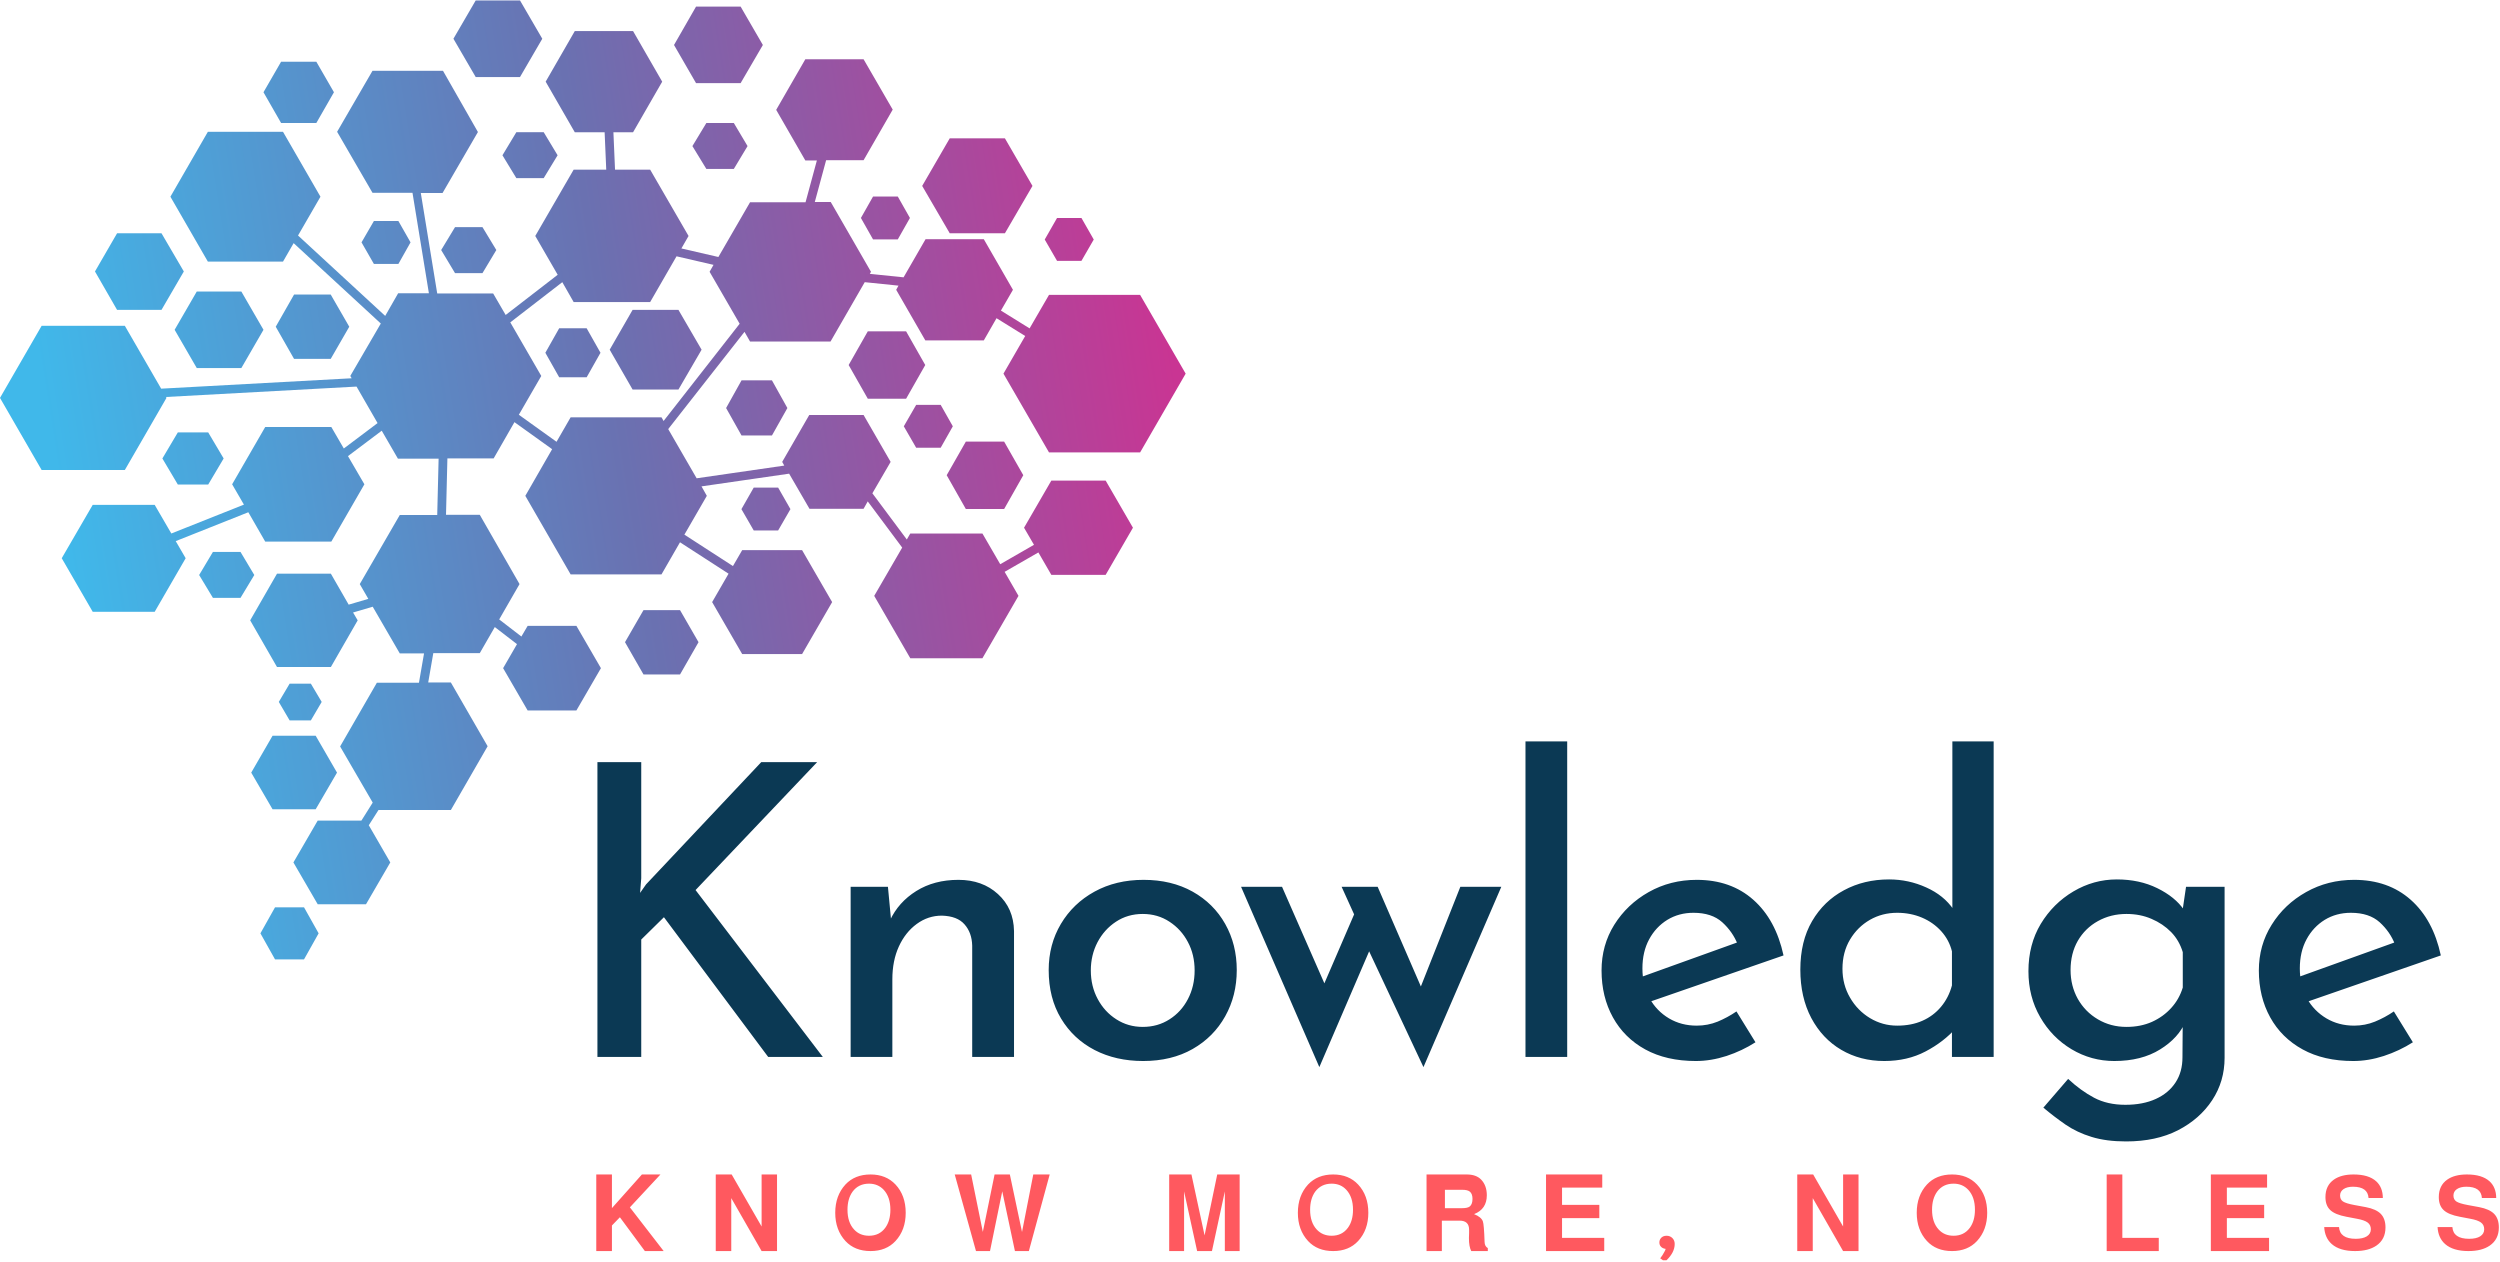 <?xml version="1.0" encoding="UTF-8"?>
<svg width="816px" height="412px" viewBox="0 0 816 412" version="1.1" xmlns="http://www.w3.org/2000/svg" xmlns:xlink="http://www.w3.org/1999/xlink">
    <title>kc-logo-transparent 2</title>
    <defs>
        <linearGradient x1="-1118.346%" y1="215.927%" x2="316.775%" y2="12.019%" id="linearGradient-1">
            <stop stop-color="#40B8EA" offset="0%"></stop>
            <stop stop-color="#6A71B1" offset="50.45%"></stop>
            <stop stop-color="#C93593" offset="100%"></stop>
        </linearGradient>
        <linearGradient x1="-1686.543%" y1="293.126%" x2="566.732%" y2="-22.277%" id="linearGradient-2">
            <stop stop-color="#40B8EA" offset="0%"></stop>
            <stop stop-color="#6A71B1" offset="50.45%"></stop>
            <stop stop-color="#C93593" offset="100%"></stop>
        </linearGradient>
        <linearGradient x1="-2010.39%" y1="341.372%" x2="232.405%" y2="24.263%" id="linearGradient-3">
            <stop stop-color="#40B8EA" offset="0%"></stop>
            <stop stop-color="#6A71B1" offset="50.45%"></stop>
            <stop stop-color="#C93593" offset="100%"></stop>
        </linearGradient>
        <linearGradient x1="-1666.572%" y1="290.189%" x2="586.704%" y2="-25.214%" id="linearGradient-4">
            <stop stop-color="#40B8EA" offset="0%"></stop>
            <stop stop-color="#6A71B1" offset="50.45%"></stop>
            <stop stop-color="#C93593" offset="100%"></stop>
        </linearGradient>
        <linearGradient x1="-1029.824%" y1="203.092%" x2="422.589%" y2="-2.941%" id="linearGradient-5">
            <stop stop-color="#40B8EA" offset="0%"></stop>
            <stop stop-color="#6A71B1" offset="50.45%"></stop>
            <stop stop-color="#C93593" offset="100%"></stop>
        </linearGradient>
        <linearGradient x1="-1331.591%" y1="245.363%" x2="911.204%" y2="-71.746%" id="linearGradient-6">
            <stop stop-color="#40B8EA" offset="0%"></stop>
            <stop stop-color="#6A71B1" offset="50.45%"></stop>
            <stop stop-color="#C93593" offset="100%"></stop>
        </linearGradient>
        <linearGradient x1="-676.886%" y1="152.221%" x2="1576.389%" y2="-164.887%" id="linearGradient-7">
            <stop stop-color="#40B8EA" offset="0%"></stop>
            <stop stop-color="#6A71B1" offset="50.45%"></stop>
            <stop stop-color="#C93593" offset="100%"></stop>
        </linearGradient>
        <linearGradient x1="-318.791%" y1="101.839%" x2="1183.393%" y2="-109.186%" id="linearGradient-8">
            <stop stop-color="#40B8EA" offset="0%"></stop>
            <stop stop-color="#6A71B1" offset="50.45%"></stop>
            <stop stop-color="#C93593" offset="100%"></stop>
        </linearGradient>
        <linearGradient x1="-799.459%" y1="165.81%" x2="205.126%" y2="28.901%" id="linearGradient-9">
            <stop stop-color="#40B8EA" offset="0%"></stop>
            <stop stop-color="#6A71B1" offset="50.45%"></stop>
            <stop stop-color="#C93593" offset="100%"></stop>
        </linearGradient>
        <linearGradient x1="-719.22%" y1="158.126%" x2="797.135%" y2="-55.201%" id="linearGradient-10">
            <stop stop-color="#40B8EA" offset="0%"></stop>
            <stop stop-color="#6A71B1" offset="50.45%"></stop>
            <stop stop-color="#C93593" offset="100%"></stop>
        </linearGradient>
        <linearGradient x1="-235.365%" y1="86.438%" x2="1843.088%" y2="-178.293%" id="linearGradient-11">
            <stop stop-color="#40B8EA" offset="0%"></stop>
            <stop stop-color="#6A71B1" offset="50.45%"></stop>
            <stop stop-color="#C93593" offset="100%"></stop>
        </linearGradient>
        <linearGradient x1="-166.963%" y1="79.293%" x2="1136.282%" y2="-96.081%" id="linearGradient-12">
            <stop stop-color="#40B8EA" offset="0%"></stop>
            <stop stop-color="#6A71B1" offset="50.45%"></stop>
            <stop stop-color="#C93593" offset="100%"></stop>
        </linearGradient>
        <linearGradient x1="-431.57%" y1="114.969%" x2="2217.885%" y2="-243.597%" id="linearGradient-13">
            <stop stop-color="#40B8EA" offset="0%"></stop>
            <stop stop-color="#6A71B1" offset="50.45%"></stop>
            <stop stop-color="#C93593" offset="100%"></stop>
        </linearGradient>
        <linearGradient x1="-215.991%" y1="89.21%" x2="1674.993%" y2="-189.615%" id="linearGradient-14">
            <stop stop-color="#40B8EA" offset="0%"></stop>
            <stop stop-color="#6A71B1" offset="50.45%"></stop>
            <stop stop-color="#C93593" offset="100%"></stop>
        </linearGradient>
        <linearGradient x1="5.323%" y1="54.012%" x2="99.356%" y2="43.018%" id="linearGradient-15">
            <stop stop-color="#40B8EA" offset="0%"></stop>
            <stop stop-color="#6A71B1" offset="50.45%"></stop>
            <stop stop-color="#C93593" offset="100%"></stop>
        </linearGradient>
        <linearGradient x1="-153.649%" y1="77.764%" x2="1085.942%" y2="-91.711%" id="linearGradient-16">
            <stop stop-color="#40B8EA" offset="0%"></stop>
            <stop stop-color="#6A71B1" offset="50.45%"></stop>
            <stop stop-color="#C93593" offset="100%"></stop>
        </linearGradient>
        <linearGradient x1="-519.196%" y1="127.603%" x2="753.102%" y2="-46.007%" id="linearGradient-17">
            <stop stop-color="#40B8EA" offset="0%"></stop>
            <stop stop-color="#6A71B1" offset="50.45%"></stop>
            <stop stop-color="#C93593" offset="100%"></stop>
        </linearGradient>
        <linearGradient x1="-748.848%" y1="159.009%" x2="497.149%" y2="-10.973%" id="linearGradient-18">
            <stop stop-color="#40B8EA" offset="0%"></stop>
            <stop stop-color="#6A71B1" offset="50.45%"></stop>
            <stop stop-color="#C93593" offset="100%"></stop>
        </linearGradient>
        <linearGradient x1="-1229.408%" y1="213.347%" x2="805.195%" y2="-46.218%" id="linearGradient-19">
            <stop stop-color="#40B8EA" offset="0%"></stop>
            <stop stop-color="#6A71B1" offset="50.45%"></stop>
            <stop stop-color="#C93593" offset="100%"></stop>
        </linearGradient>
        <linearGradient x1="-881.115%" y1="169.386%" x2="1144.939%" y2="-90.18%" id="linearGradient-20">
            <stop stop-color="#40B8EA" offset="0%"></stop>
            <stop stop-color="#6A71B1" offset="50.45%"></stop>
            <stop stop-color="#C93593" offset="100%"></stop>
        </linearGradient>
        <linearGradient x1="-365.717%" y1="107.568%" x2="1199.871%" y2="-109.43%" id="linearGradient-21">
            <stop stop-color="#40B8EA" offset="0%"></stop>
            <stop stop-color="#6A71B1" offset="50.45%"></stop>
            <stop stop-color="#C93593" offset="100%"></stop>
        </linearGradient>
        <linearGradient x1="-609.695%" y1="140.854%" x2="604.917%" y2="-26.451%" id="linearGradient-22">
            <stop stop-color="#40B8EA" offset="0%"></stop>
            <stop stop-color="#6A71B1" offset="50.45%"></stop>
            <stop stop-color="#C93593" offset="100%"></stop>
        </linearGradient>
        <linearGradient x1="-1061.179%" y1="215.788%" x2="724.75%" y2="-50.586%" id="linearGradient-23">
            <stop stop-color="#40B8EA" offset="0%"></stop>
            <stop stop-color="#6A71B1" offset="50.45%"></stop>
            <stop stop-color="#C93593" offset="100%"></stop>
        </linearGradient>
        <linearGradient x1="-883.44%" y1="185.696%" x2="1100.926%" y2="-102.6%" id="linearGradient-24">
            <stop stop-color="#40B8EA" offset="0%"></stop>
            <stop stop-color="#6A71B1" offset="50.45%"></stop>
            <stop stop-color="#C93593" offset="100%"></stop>
        </linearGradient>
        <linearGradient x1="-177.934%" y1="80.288%" x2="1662.527%" y2="-164.67%" id="linearGradient-25">
            <stop stop-color="#40B8EA" offset="0%"></stop>
            <stop stop-color="#6A71B1" offset="50.45%"></stop>
            <stop stop-color="#C93593" offset="100%"></stop>
        </linearGradient>
        <linearGradient x1="-757.771%" y1="153.105%" x2="1294.148%" y2="-109.018%" id="linearGradient-26">
            <stop stop-color="#40B8EA" offset="0%"></stop>
            <stop stop-color="#6A71B1" offset="50.45%"></stop>
            <stop stop-color="#C93593" offset="100%"></stop>
        </linearGradient>
        <linearGradient x1="-78.403%" y1="67.44%" x2="1170.822%" y2="-102.542%" id="linearGradient-27">
            <stop stop-color="#40B8EA" offset="0%"></stop>
            <stop stop-color="#6A71B1" offset="50.45%"></stop>
            <stop stop-color="#C93593" offset="100%"></stop>
        </linearGradient>
    </defs>
    <g id="Page-1" stroke="none" stroke-width="1" fill="none" fill-rule="evenodd">
        <g id="kc-logo-transparent-2" fill-rule="nonzero">
            <g id="kc-logo-transparent">
                <g id="Layer_1">
                    <polygon id="Path" fill="url(#linearGradient-1)" points="327.75 166.145 334 155.108 327.75 144.145 315.25 144.145 309 155.108 315.25 166.145"></polygon>
                    <polygon id="Path" fill="url(#linearGradient-2)" points="307.037 146.145 311 139.145 307.037 132.145 299.037 132.145 295 139.145 299.037 146.145"></polygon>
                    <polygon id="Path" fill="url(#linearGradient-3)" points="352.981 85.145 357 78.183 352.981 71.145 345.019 71.145 341 78.183 345.019 85.145"></polygon>
                    <polygon id="Path" fill="url(#linearGradient-4)" points="281 71.145 284.963 78.145 293.037 78.145 297 71.145 293.037 64.145 284.963 64.145"></polygon>
                    <polygon id="Path" fill="url(#linearGradient-5)" points="295.75 108.145 283.25 108.145 277 119.145 283.25 130.145 295.75 130.145 302 119.145"></polygon>
                    <polygon id="Path" fill="url(#linearGradient-6)" points="242 166.183 246.019 173.145 253.981 173.145 258 166.183 253.981 159.145 246.019 159.145"></polygon>
                    <polygon id="Path" fill="url(#linearGradient-7)" points="134 79.108 130.037 72.145 122.037 72.145 118 79.108 122.037 86.145 130.037 86.145"></polygon>
                    <polygon id="Path" fill="url(#linearGradient-8)" points="114 106.645 107.944 96.145 95.981 96.145 90 106.645 95.981 117.145 107.944 117.145"></polygon>
                    <polygon id="Path" fill="url(#linearGradient-9)" points="328 76.145 337 60.683 328 45.145 310 45.145 301 60.683 310 76.145"></polygon>
                    <polygon id="Path" fill="url(#linearGradient-10)" points="210.038 199.145 204 209.607 210.038 220.145 221.962 220.145 228 209.607 221.962 199.145"></polygon>
                    <polygon id="Path" fill="url(#linearGradient-11)" points="78.5 180.145 69.5 180.145 65 187.683 69.5 195.145 78.5 195.145 83 187.683"></polygon>
                    <polygon id="Path" fill="url(#linearGradient-12)" points="82 252.183 88.962 264.145 103.038 264.145 110 252.183 103.038 240.145 88.962 240.145"></polygon>
                    <polygon id="Path" fill="url(#linearGradient-13)" points="105 229.107 101.462 223.145 94.538 223.145 91 229.107 94.538 235.145 101.462 235.145"></polygon>
                    <polygon id="Path" fill="url(#linearGradient-14)" points="89.769 296.145 85 304.645 89.769 313.145 99.231 313.145 104 304.645 99.231 296.145"></polygon>
                    <path d="M372.133,147.669 L387,121.959 L372.133,96.249 L342.398,96.249 L336.059,107.181 L326.701,101.376 L330.625,94.59 L321.116,78.078 L302.098,78.078 L294.929,90.518 L283.911,89.388 L284.288,88.709 L271.157,65.939 L265.949,65.939 L269.647,52.292 L281.873,52.292 L291.382,35.78 L281.873,19.344 L262.855,19.344 L253.346,35.856 L262.855,52.368 L266.629,52.368 L262.931,66.014 L244.818,66.014 L234.479,83.884 L222.404,81.094 L224.744,77.022 L212.216,55.384 L200.745,55.384 L200.217,43.169 L206.631,43.169 L216.14,26.657 L206.631,10.145 L187.613,10.145 L178.105,26.657 L187.613,43.169 L197.349,43.169 L197.877,55.384 L187.236,55.384 L174.708,77.022 L182.029,89.689 L165.049,102.808 L160.973,95.796 L142.71,95.796 L137.352,62.999 L144.446,62.999 L155.992,43.094 L144.597,23.114 L121.579,23.114 L110.032,43.018 L121.579,62.923 L134.635,62.923 L139.993,95.721 L129.956,95.721 L125.73,103.11 L97.278,76.872 L104.599,64.205 L92.373,43.018 L67.846,43.018 L55.62,64.205 L67.846,85.391 L92.373,85.391 L95.844,79.36 L124.296,105.598 L114.334,122.713 L114.787,123.467 L52.601,126.86 L40.753,106.352 L13.584,106.352 L0,129.876 L13.584,153.399 L40.753,153.399 L54.337,129.876 L54.186,129.574 L116.372,126.181 L123.239,138.094 L112.221,146.388 L108.146,139.376 L86.562,139.376 L75.77,158.074 L79.619,164.709 L55.922,174.134 L50.488,164.784 L30.263,164.784 L20.15,182.201 L30.263,199.693 L50.488,199.693 L60.601,182.201 L57.356,176.622 L81.053,167.197 L86.562,176.772 L108.146,176.772 L118.938,158.074 L113.579,148.876 L124.598,140.582 L129.88,149.705 L143.163,149.705 L142.71,168.102 L130.484,168.102 L117.428,190.645 L120.221,195.471 L113.806,197.356 L107.995,187.253 L90.411,187.253 L81.656,202.483 L90.411,217.713 L107.995,217.713 L116.749,202.483 L115.24,199.919 L121.654,198.034 L130.484,213.264 L138.408,213.264 L136.748,222.84 L123.013,222.84 L111.013,243.649 L121.654,261.971 L117.957,267.852 L103.693,267.852 L95.769,281.499 L103.693,295.145 L119.466,295.145 L127.39,281.499 L120.371,269.36 L123.541,264.384 L147.163,264.384 L159.162,243.574 L147.163,222.764 L139.767,222.764 L141.427,213.189 L156.596,213.189 L161.502,204.669 L168.746,210.249 L164.218,218.09 L172.218,231.888 L188.142,231.888 L196.141,218.09 L188.142,204.292 L172.218,204.292 L170.18,207.761 L162.935,202.181 L169.577,190.645 L156.596,168.026 L145.578,168.026 L146.031,149.63 L161.124,149.63 L167.916,137.792 L180.218,146.614 L171.463,161.844 L186.255,187.479 L215.914,187.479 L221.951,176.999 L237.8,187.253 L232.441,196.526 L242.252,213.491 L261.799,213.491 L271.609,196.526 L261.799,179.562 L242.252,179.562 L239.234,184.764 L223.385,174.511 L230.706,161.844 L228.97,158.753 L257.572,154.606 L264.214,166.066 L281.873,166.066 L283.231,163.653 L294.476,178.733 L285.345,194.491 L297.118,214.848 L320.664,214.848 L332.437,194.491 L327.909,186.649 L338.927,180.316 L343.153,187.63 L360.888,187.63 L369.793,172.249 L360.888,156.868 L343.153,156.868 L334.248,172.249 L337.493,177.828 L326.475,184.161 L320.664,174.134 L297.118,174.134 L295.986,176.094 L284.741,161.014 L290.703,150.761 L281.873,135.455 L264.138,135.455 L255.308,150.761 L255.988,151.967 L227.385,156.114 L218.103,140.054 L243.007,108.312 L244.818,111.479 L271.081,111.479 L282.25,92.102 L293.269,93.233 L292.514,94.59 L302.023,111.102 L321.116,111.102 L325.267,103.864 L334.625,109.669 L327.531,121.959 L342.398,147.669 L372.133,147.669 Z M216.593,137.415 L215.914,136.209 L186.255,136.209 L181.652,144.201 L169.35,135.38 L176.671,122.713 L166.558,105.221 L183.538,92.102 L187.236,98.586 L212.216,98.586 L220.819,83.657 L232.894,86.447 L231.611,88.709 L241.422,105.673 L216.593,137.415 Z" id="Shape" fill="url(#linearGradient-15)"></path>
                    <polygon id="Path" fill="url(#linearGradient-16)" points="78.769 120.145 86 107.645 78.769 95.145 64.231 95.145 57 107.645 64.231 120.145"></polygon>
                    <polygon id="Path" fill="url(#linearGradient-17)" points="169.731 25.145 177 12.645 169.731 0.145 155.269 0.145 148 12.645 155.269 25.145"></polygon>
                    <polygon id="Path" fill="url(#linearGradient-18)" points="241.731 27.145 249 14.683 241.731 2.145 227.194 2.145 220 14.683 227.194 27.145"></polygon>
                    <polygon id="Path" fill="url(#linearGradient-19)" points="230.557 40.145 226 47.682 230.557 55.145 239.519 55.145 244 47.682 239.519 40.145"></polygon>
                    <polygon id="Path" fill="url(#linearGradient-20)" points="164 50.682 168.538 58.145 177.462 58.145 182 50.682 177.462 43.145 168.538 43.145"></polygon>
                    <polygon id="Path" fill="url(#linearGradient-21)" points="103.25 40.145 109 30.108 103.25 20.145 91.75 20.145 86 30.108 91.75 40.145"></polygon>
                    <polygon id="Path" fill="url(#linearGradient-22)" points="206.481 101.145 199 114.145 206.481 127.145 221.443 127.145 229 114.145 221.443 101.145"></polygon>
                    <polygon id="Path" fill="url(#linearGradient-23)" points="237 133.184 242.037 142.145 251.963 142.145 257 133.184 251.963 124.145 242.037 124.145"></polygon>
                    <polygon id="Path" fill="url(#linearGradient-24)" points="182.519 107.145 178 115.145 182.519 123.145 191.481 123.145 196 115.145 191.481 107.145"></polygon>
                    <polygon id="Path" fill="url(#linearGradient-25)" points="73 149.645 67.962 141.145 58.038 141.145 53 149.645 58.038 158.145 67.962 158.145"></polygon>
                    <polygon id="Path" fill="url(#linearGradient-26)" points="144 81.609 148.519 89.145 157.481 89.145 162 81.609 157.481 74.145 148.519 74.145"></polygon>
                    <polygon id="Path" fill="url(#linearGradient-27)" points="52.712 101.145 60 88.608 52.712 76.145 38.212 76.145 31 88.608 38.212 101.145"></polygon>
                </g>
                <g id="Shape" transform="translate(194, 383)" fill="#FF595F">
                    <path d="M8.333,14.313 L5.735,16.996 L5.735,25.347 L0.622,25.347 L0.622,0.347 L5.735,0.347 L5.735,11.326 L15.519,0.347 L21.572,0.347 L11.595,11.077 L22.622,25.347 L16.487,25.347 L8.333,14.313 Z M59.622,25.347 L54.588,25.347 L44.684,8.063 L44.684,25.347 L39.622,25.347 L39.622,0.347 L44.82,0.347 L54.588,17.327 L54.588,0.347 L59.622,0.347 L59.622,25.347 Z M90.149,0.347 L90.149,0.347 C93.515,0.347 96.229,1.439 98.291,3.623 L98.291,3.623 C100.512,6.004 101.622,9.083 101.622,12.861 L101.622,12.861 C101.622,16.584 100.512,19.654 98.291,22.071 L98.291,22.071 C96.264,24.255 93.55,25.347 90.149,25.347 L90.149,25.347 C86.712,25.347 83.98,24.255 81.953,22.071 L81.953,22.071 C79.733,19.654 78.622,16.584 78.622,12.861 L78.622,12.861 C78.622,9.119 79.733,6.04 81.953,3.623 L81.953,3.623 C83.998,1.439 86.73,0.347 90.149,0.347 Z M89.65,3.347 L89.65,3.347 C87.364,3.347 85.574,4.216 84.281,5.954 L84.281,5.954 C83.175,7.489 82.622,9.458 82.622,11.861 L82.622,11.861 C82.622,14.616 83.344,16.77 84.787,18.323 L84.787,18.323 C86.024,19.672 87.645,20.347 89.65,20.347 L89.65,20.347 C91.918,20.347 93.689,19.478 94.964,17.74 L94.964,17.74 C96.069,16.224 96.622,14.265 96.622,11.861 L96.622,11.861 C96.622,9.106 95.901,6.943 94.458,5.372 L94.458,5.372 C93.202,4.022 91.6,3.347 89.65,3.347 Z M148.622,0.347 L141.818,25.347 L137.273,25.347 L133.136,5.851 L129.135,25.347 L124.563,25.347 L117.622,0.347 L122.984,0.347 L126.794,19.097 L130.632,0.347 L135.613,0.347 L139.586,19.125 L143.261,0.347 L148.622,0.347 Z M196.744,25.347 L192.484,5.878 L192.484,25.347 L187.622,25.347 L187.622,0.347 L194.888,0.347 L199.175,20.231 L203.304,0.347 L210.622,0.347 L210.622,25.347 L205.787,25.347 L205.787,5.878 L201.579,25.347 L196.744,25.347 Z M241.149,0.347 L241.149,0.347 C244.533,0.347 247.247,1.439 249.291,3.623 L249.291,3.623 C251.512,6.004 252.622,9.083 252.622,12.861 L252.622,12.861 C252.622,16.584 251.512,19.654 249.291,22.071 L249.291,22.071 C247.264,24.255 244.55,25.347 241.149,25.347 L241.149,25.347 C237.712,25.347 234.98,24.255 232.953,22.071 L232.953,22.071 C230.733,19.654 229.622,16.584 229.622,12.861 L229.622,12.861 C229.622,9.119 230.733,6.04 232.953,3.623 L232.953,3.623 C235.015,1.439 237.747,0.347 241.149,0.347 Z M240.65,3.347 L240.65,3.347 C238.383,3.347 236.593,4.216 235.281,5.954 L235.281,5.954 C234.175,7.489 233.622,9.458 233.622,11.861 L233.622,11.861 C233.622,14.616 234.344,16.77 235.787,18.323 L235.787,18.323 C237.043,19.672 238.664,20.347 240.65,20.347 L240.65,20.347 C242.918,20.347 244.689,19.478 245.964,17.74 L245.964,17.74 C247.069,16.224 247.622,14.265 247.622,11.861 L247.622,11.861 C247.622,9.106 246.901,6.943 245.458,5.372 L245.458,5.372 C244.221,4.022 242.618,3.347 240.65,3.347 Z M282.406,15.419 L276.622,15.419 L276.622,25.347 L271.622,25.347 L271.622,0.347 L284.73,0.347 C286.802,0.347 288.379,0.91 289.46,2.034 L289.46,2.034 C290.685,3.325 291.298,5.021 291.298,7.123 L291.298,7.123 C291.298,10.146 289.911,12.202 287.136,13.29 L287.136,13.29 C288.703,13.917 289.658,14.7 290.001,15.64 L290.001,15.64 C290.253,16.304 290.442,18.544 290.568,22.361 L290.568,22.361 C290.586,23.319 290.938,23.992 291.622,24.379 L291.622,24.379 L291.622,25.347 L286.217,25.347 C285.712,24.389 285.46,22.978 285.46,21.116 L285.46,21.116 C285.46,20.655 285.478,20.084 285.514,19.401 L285.514,19.401 C285.514,18.941 285.514,18.6 285.514,18.378 L285.514,18.378 C285.514,16.406 284.478,15.419 282.406,15.419 L282.406,15.419 Z M277.622,5.347 L277.622,11.347 L283.279,11.347 C284.469,11.347 285.298,11.152 285.768,10.76 L285.768,10.76 C286.337,10.266 286.622,9.449 286.622,8.309 L286.622,8.309 C286.622,7.22 286.337,6.437 285.768,5.96 L285.768,5.96 C285.282,5.552 284.452,5.347 283.279,5.347 L283.279,5.347 L277.622,5.347 Z M328.02,14.59 L315.85,14.59 L315.85,21.033 L329.622,21.033 L329.622,25.347 L310.622,25.347 L310.622,0.347 L328.976,0.347 L328.976,4.634 L315.85,4.634 L315.85,10.275 L328.02,10.275 L328.02,14.59 Z M349.676,24.639 L349.676,24.639 C348.981,24.55 348.456,24.294 348.098,23.87 L348.098,23.87 C347.781,23.535 347.622,23.085 347.622,22.519 L347.622,22.519 C347.622,22.06 347.751,21.645 348.009,21.274 L348.009,21.274 C348.446,20.656 349.1,20.347 349.973,20.347 L349.973,20.347 C350.727,20.347 351.362,20.603 351.878,21.116 C352.374,21.628 352.622,22.263 352.622,23.023 L352.622,23.023 C352.622,24.859 351.729,26.634 349.944,28.347 L349.944,28.347 L348.783,28.347 L347.89,27.712 C348.466,26.97 348.872,26.352 349.11,25.857 L349.11,25.857 C349.388,25.416 349.577,25.01 349.676,24.639 Z M412.622,25.347 L407.588,25.347 L397.684,8.063 L397.684,25.347 L392.622,25.347 L392.622,0.347 L397.82,0.347 L407.588,17.327 L407.588,0.347 L412.622,0.347 L412.622,25.347 Z M443.149,0.347 L443.149,0.347 C446.515,0.347 449.229,1.439 451.291,3.623 L451.291,3.623 C453.512,6.004 454.622,9.083 454.622,12.861 L454.622,12.861 C454.622,16.584 453.512,19.654 451.291,22.071 L451.291,22.071 C449.264,24.255 446.55,25.347 443.149,25.347 L443.149,25.347 C439.712,25.347 436.98,24.255 434.953,22.071 L434.953,22.071 C432.733,19.654 431.622,16.584 431.622,12.861 L431.622,12.861 C431.622,9.119 432.733,6.04 434.953,3.623 L434.953,3.623 C436.998,1.439 439.73,0.347 443.149,0.347 Z M443.65,3.347 L443.65,3.347 C441.364,3.347 439.574,4.216 438.281,5.954 L438.281,5.954 C437.175,7.489 436.622,9.458 436.622,11.861 L436.622,11.861 C436.622,14.616 437.344,16.77 438.787,18.323 L438.787,18.323 C440.024,19.672 441.645,20.347 443.65,20.347 L443.65,20.347 C445.918,20.347 447.689,19.478 448.964,17.74 L448.964,17.74 C450.069,16.224 450.622,14.265 450.622,11.861 L450.622,11.861 C450.622,9.106 449.901,6.943 448.458,5.372 L448.458,5.372 C447.202,4.022 445.6,3.347 443.65,3.347 Z M493.622,0.347 L498.731,0.347 L498.731,21.033 L510.622,21.033 L510.622,25.347 L493.622,25.347 L493.622,0.347 Z M545.02,14.59 L532.85,14.59 L532.85,21.033 L546.622,21.033 L546.622,25.347 L527.622,25.347 L527.622,0.347 L545.976,0.347 L545.976,4.634 L532.85,4.634 L532.85,10.275 L545.02,10.275 L545.02,14.59 Z M583.763,8.027 L583.763,8.027 L579.092,8.027 C578.931,5.575 577.24,4.348 574.018,4.348 L574.018,4.348 C572.73,4.348 571.701,4.608 570.931,5.127 C570.179,5.646 569.803,6.344 569.803,7.222 L569.803,7.222 C569.803,8.081 570.117,8.725 570.743,9.155 C571.387,9.585 572.613,9.97 574.421,10.31 L574.421,10.31 L578.206,11.008 C580.443,11.438 582.072,12.171 583.092,13.21 C584.112,14.266 584.622,15.743 584.622,17.641 L584.622,17.641 C584.622,20.236 583.629,22.214 581.642,23.575 L581.642,23.575 C579.924,24.757 577.607,25.347 574.689,25.347 L574.689,25.347 C571.361,25.347 568.828,24.586 567.092,23.065 L567.092,23.065 C565.571,21.722 564.748,19.869 564.622,17.506 L564.622,17.506 L569.454,17.506 C569.633,20.066 571.459,21.346 574.931,21.346 L574.931,21.346 C576.452,21.346 577.651,21.078 578.528,20.541 C579.405,19.986 579.844,19.216 579.844,18.231 L579.844,18.231 C579.844,17.282 579.495,16.549 578.797,16.029 C578.117,15.51 576.935,15.098 575.253,14.794 L575.253,14.794 L571.871,14.15 C569.401,13.684 567.647,12.959 566.609,11.975 C565.553,10.99 565.025,9.576 565.025,7.732 L565.025,7.732 C565.025,5.226 565.938,3.328 567.763,2.039 L567.763,2.039 C569.356,0.911 571.504,0.347 574.206,0.347 L574.206,0.347 C577.481,0.347 579.942,1.09 581.589,2.576 L581.589,2.576 C583.02,3.883 583.745,5.7 583.763,8.027 Z M620.763,8.027 L620.763,8.027 L616.092,8.027 C615.931,5.575 614.24,4.348 611.018,4.348 L611.018,4.348 C609.73,4.348 608.701,4.608 607.931,5.127 C607.179,5.646 606.803,6.344 606.803,7.222 L606.803,7.222 C606.803,8.081 607.117,8.725 607.743,9.155 C608.387,9.585 609.613,9.97 611.421,10.31 L611.421,10.31 L615.206,11.008 C617.443,11.438 619.072,12.171 620.092,13.21 C621.112,14.266 621.622,15.743 621.622,17.641 L621.622,17.641 C621.622,20.236 620.629,22.214 618.642,23.575 L618.642,23.575 C616.924,24.757 614.607,25.347 611.689,25.347 L611.689,25.347 C608.361,25.347 605.828,24.586 604.092,23.065 L604.092,23.065 C602.571,21.722 601.748,19.869 601.622,17.506 L601.622,17.506 L606.454,17.506 C606.633,20.066 608.459,21.346 611.931,21.346 L611.931,21.346 C613.47,21.346 614.669,21.078 615.528,20.541 C616.405,19.986 616.844,19.216 616.844,18.231 L616.844,18.231 C616.844,17.282 616.495,16.549 615.797,16.029 C615.117,15.51 613.935,15.098 612.253,14.794 L612.253,14.794 L608.871,14.15 C606.401,13.684 604.647,12.959 603.609,11.975 C602.553,10.99 602.025,9.576 602.025,7.732 L602.025,7.732 C602.025,5.226 602.938,3.328 604.763,2.039 L604.763,2.039 C606.356,0.911 608.504,0.347 611.206,0.347 L611.206,0.347 C614.481,0.347 616.942,1.09 618.589,2.576 L618.589,2.576 C620.02,3.883 620.745,5.7 620.763,8.027 Z"></path>
                </g>
                <g id="Shape" transform="translate(195, 242)" fill="#0B3954">
                    <path d="M14.301,6.769 L14.301,44.667 L13.923,49.443 L15.878,46.659 L53.464,6.769 L71.708,6.769 L32.03,48.515 L73.56,102.974 L55.727,102.974 L21.708,57.379 L14.301,64.664 L14.301,102.974 L-5.68434189e-14,102.974 L-5.68434189e-14,6.769 L14.301,6.769 Z M82.648,47.45 L94.822,47.45 L96.023,60.163 L95.474,58.445 C97.326,54.459 100.195,51.252 104.082,48.824 C107.968,46.396 112.552,45.182 117.833,45.182 L117.833,45.182 C123.046,45.182 127.344,46.728 130.728,49.821 C134.134,52.913 135.883,56.933 135.975,61.881 L135.975,61.881 L135.975,102.974 L122.326,102.974 L122.326,66.656 C122.257,63.839 121.423,61.525 119.822,59.716 C118.245,57.906 115.776,56.956 112.415,56.864 L112.415,56.864 C109.42,56.864 106.688,57.769 104.219,59.578 C101.75,61.388 99.806,63.839 98.389,66.931 C96.971,70.024 96.263,73.597 96.263,77.651 L96.263,77.651 L96.263,102.974 L82.648,102.974 L82.648,47.45 Z M147.292,74.628 L147.292,74.628 C147.292,69.062 148.618,64.045 151.27,59.578 C153.922,55.112 157.58,51.596 162.244,49.03 C166.908,46.465 172.246,45.182 178.259,45.182 L178.259,45.182 C184.341,45.182 189.679,46.465 194.274,49.03 C198.847,51.596 202.39,55.112 204.905,59.578 C207.42,64.045 208.678,69.062 208.678,74.628 L208.678,74.628 C208.678,80.194 207.42,85.222 204.905,89.711 C202.39,94.224 198.847,97.786 194.274,100.397 C189.679,103.008 184.295,104.314 178.122,104.314 L178.122,104.314 C172.201,104.314 166.931,103.123 162.312,100.741 C157.671,98.335 154.013,94.911 151.338,90.467 C148.641,86.001 147.292,80.721 147.292,74.628 Z M161.044,74.765 L161.044,74.765 C161.044,78.201 161.798,81.316 163.307,84.111 C164.793,86.882 166.816,89.081 169.377,90.708 C171.938,92.357 174.807,93.182 177.985,93.182 L177.985,93.182 C181.254,93.182 184.169,92.357 186.73,90.708 C189.29,89.081 191.291,86.882 192.731,84.111 C194.194,81.316 194.926,78.201 194.926,74.765 L194.926,74.765 C194.926,71.306 194.194,68.214 192.731,65.488 C191.291,62.739 189.29,60.529 186.73,58.857 C184.169,57.162 181.254,56.314 177.985,56.314 L177.985,56.314 C174.715,56.314 171.8,57.162 169.24,58.857 C166.702,60.529 164.702,62.751 163.238,65.523 C161.775,68.317 161.044,71.398 161.044,74.765 Z M242.903,47.45 L254.666,47.45 L270.132,83.114 L267.492,83.217 L281.655,47.45 L295.029,47.45 L269.618,106.307 L251.888,68.512 L235.633,106.307 L210.084,47.45 L223.458,47.45 L239.851,84.832 L235.084,84.042 L246.984,56.452 L242.903,47.45 Z M302.917,102.974 L302.917,-1.42108547e-14 L316.532,-1.42108547e-14 L316.532,102.974 L302.917,102.974 Z M358.542,104.314 L358.542,104.314 C352.117,104.314 346.607,103.054 342.012,100.534 C337.439,98.015 333.919,94.522 331.449,90.055 C328.98,85.588 327.746,80.492 327.746,74.765 L327.746,74.765 C327.746,69.268 329.129,64.297 331.895,59.853 C334.684,55.387 338.434,51.825 343.144,49.168 C347.853,46.511 353.077,45.182 358.816,45.182 L358.816,45.182 C366.223,45.182 372.373,47.347 377.266,51.676 C382.159,56.005 385.451,62.064 387.143,69.852 L387.143,69.852 L342.012,85.485 L338.857,77.548 L374.968,64.561 L372.19,66.278 C371.116,63.53 369.436,61.113 367.149,59.029 C364.863,56.967 361.731,55.936 357.753,55.936 L357.753,55.936 C354.575,55.936 351.728,56.704 349.214,58.238 C346.699,59.796 344.721,61.915 343.281,64.595 C341.818,67.298 341.086,70.459 341.086,74.078 L341.086,74.078 C341.086,77.789 341.863,81.041 343.418,83.836 C344.95,86.608 347.065,88.795 349.762,90.398 C352.437,91.979 355.455,92.769 358.816,92.769 L358.816,92.769 C361.194,92.769 363.468,92.334 365.64,91.464 C367.789,90.57 369.836,89.459 371.779,88.131 L371.779,88.131 L377.986,98.198 C375.083,100.053 371.939,101.542 368.555,102.665 C365.149,103.764 361.811,104.314 358.542,104.314 Z M420.03,104.314 L420.03,104.314 C414.818,104.314 410.142,103.1 406.004,100.672 C401.866,98.244 398.597,94.774 396.196,90.261 C393.818,85.749 392.63,80.492 392.63,74.49 L392.63,74.49 C392.63,68.306 393.91,63.026 396.47,58.651 C399.031,54.276 402.495,50.92 406.861,48.584 C411.228,46.224 416.144,45.045 421.608,45.045 L421.608,45.045 C425.837,45.045 429.873,45.915 433.714,47.656 C437.554,49.374 440.527,51.779 442.63,54.871 L442.63,54.871 L442.253,59.51 L442.253,-1.42108547e-14 L455.73,-1.42108547e-14 L455.73,102.974 L442.115,102.974 L442.115,89.849 L443.556,93.422 C440.835,96.514 437.486,99.103 433.508,101.187 C429.553,103.272 425.06,104.314 420.03,104.314 Z M424.248,92.769 L424.248,92.769 C427.335,92.769 430.067,92.242 432.445,91.189 C434.845,90.135 436.88,88.612 438.549,86.619 C440.218,84.626 441.407,82.301 442.115,79.644 L442.115,79.644 L442.115,68.512 C441.498,66.038 440.332,63.85 438.618,61.949 C436.903,60.048 434.811,58.571 432.342,57.517 C429.85,56.463 427.152,55.936 424.248,55.936 L424.248,55.936 C420.979,55.936 418.007,56.704 415.332,58.238 C412.634,59.796 410.474,61.938 408.851,64.664 C407.204,67.412 406.381,70.596 406.381,74.215 L406.381,74.215 C406.381,77.674 407.204,80.812 408.851,83.63 C410.474,86.447 412.657,88.681 415.401,90.33 C418.121,91.956 421.071,92.769 424.248,92.769 Z M498.94,130.564 L498.94,130.564 C494.619,130.564 490.87,130.072 487.692,129.087 C484.537,128.125 481.702,126.785 479.187,125.067 C476.672,123.326 474.26,121.482 471.951,119.535 L471.951,119.535 L480.044,110.155 C482.765,112.697 485.589,114.748 488.515,116.305 C491.419,117.84 494.814,118.607 498.7,118.607 L498.7,118.607 C502.564,118.607 505.89,117.966 508.68,116.683 C511.446,115.423 513.584,113.637 515.093,111.323 C516.602,109.032 517.356,106.295 517.356,103.111 L517.356,103.111 L517.459,88.681 L518.385,91.326 C516.899,94.945 514.121,98.015 510.051,100.534 C506.005,103.054 501.021,104.314 495.099,104.314 L495.099,104.314 C490.092,104.314 485.44,103.031 481.142,100.466 C476.867,97.9 473.46,94.407 470.922,89.986 C468.362,85.565 467.081,80.572 467.081,75.006 L467.081,75.006 C467.081,69.188 468.419,64.045 471.094,59.578 C473.792,55.112 477.347,51.573 481.759,48.962 C486.172,46.35 490.893,45.045 495.922,45.045 L495.922,45.045 C500.861,45.045 505.262,45.995 509.126,47.896 C513.012,49.798 515.927,52.168 517.87,55.009 L517.87,55.009 L517.082,57.242 L518.522,47.45 L531.108,47.45 L531.108,103.249 C531.108,108.38 529.759,112.995 527.061,117.095 C524.363,121.196 520.637,124.471 515.881,126.922 C511.126,129.35 505.479,130.564 498.94,130.564 Z M480.833,74.628 L480.833,74.628 C480.833,78.064 481.622,81.202 483.199,84.042 C484.8,86.859 486.983,89.081 489.75,90.708 C492.539,92.357 495.648,93.182 499.077,93.182 L499.077,93.182 C502.164,93.182 504.942,92.632 507.411,91.532 C509.88,90.41 511.972,88.898 513.687,86.997 C515.424,85.096 516.682,82.874 517.459,80.331 L517.459,80.331 L517.459,68.787 C516.682,66.221 515.413,64.034 513.652,62.224 C511.869,60.415 509.743,58.983 507.274,57.929 C504.805,56.853 502.072,56.314 499.077,56.314 L499.077,56.314 C495.648,56.314 492.539,57.093 489.75,58.651 C486.983,60.185 484.8,62.327 483.199,65.076 C481.622,67.825 480.833,71.009 480.833,74.628 Z M573.118,104.314 L573.118,104.314 C566.671,104.314 561.161,103.054 556.588,100.534 C551.993,98.015 548.461,94.522 545.991,90.055 C543.522,85.588 542.288,80.492 542.288,74.765 L542.288,74.765 C542.288,69.268 543.682,64.297 546.471,59.853 C549.238,55.387 552.987,51.825 557.72,49.168 C562.43,46.511 567.654,45.182 573.392,45.182 L573.392,45.182 C580.8,45.182 586.95,47.347 591.842,51.676 C596.735,56.005 600.015,62.064 601.684,69.852 L601.684,69.852 L556.588,85.485 L553.399,77.548 L589.51,64.561 L586.732,66.278 C585.681,63.53 584.012,61.113 581.725,59.029 C579.439,56.967 576.307,55.936 572.329,55.936 L572.329,55.936 C569.151,55.936 566.305,56.704 563.79,58.238 C561.275,59.796 559.297,61.915 557.857,64.595 C556.394,67.298 555.662,70.459 555.662,74.078 L555.662,74.078 C555.662,77.789 556.428,81.041 557.96,83.836 C559.515,86.608 561.641,88.795 564.339,90.398 C567.013,91.979 570.031,92.769 573.392,92.769 L573.392,92.769 C575.77,92.769 578.033,92.334 580.182,91.464 C582.354,90.57 584.412,89.459 586.355,88.131 L586.355,88.131 L592.562,98.198 C589.659,100.053 586.504,101.542 583.097,102.665 C579.714,103.764 576.387,104.314 573.118,104.314 Z"></path>
                </g>
            </g>
        </g>
    </g>
</svg>
